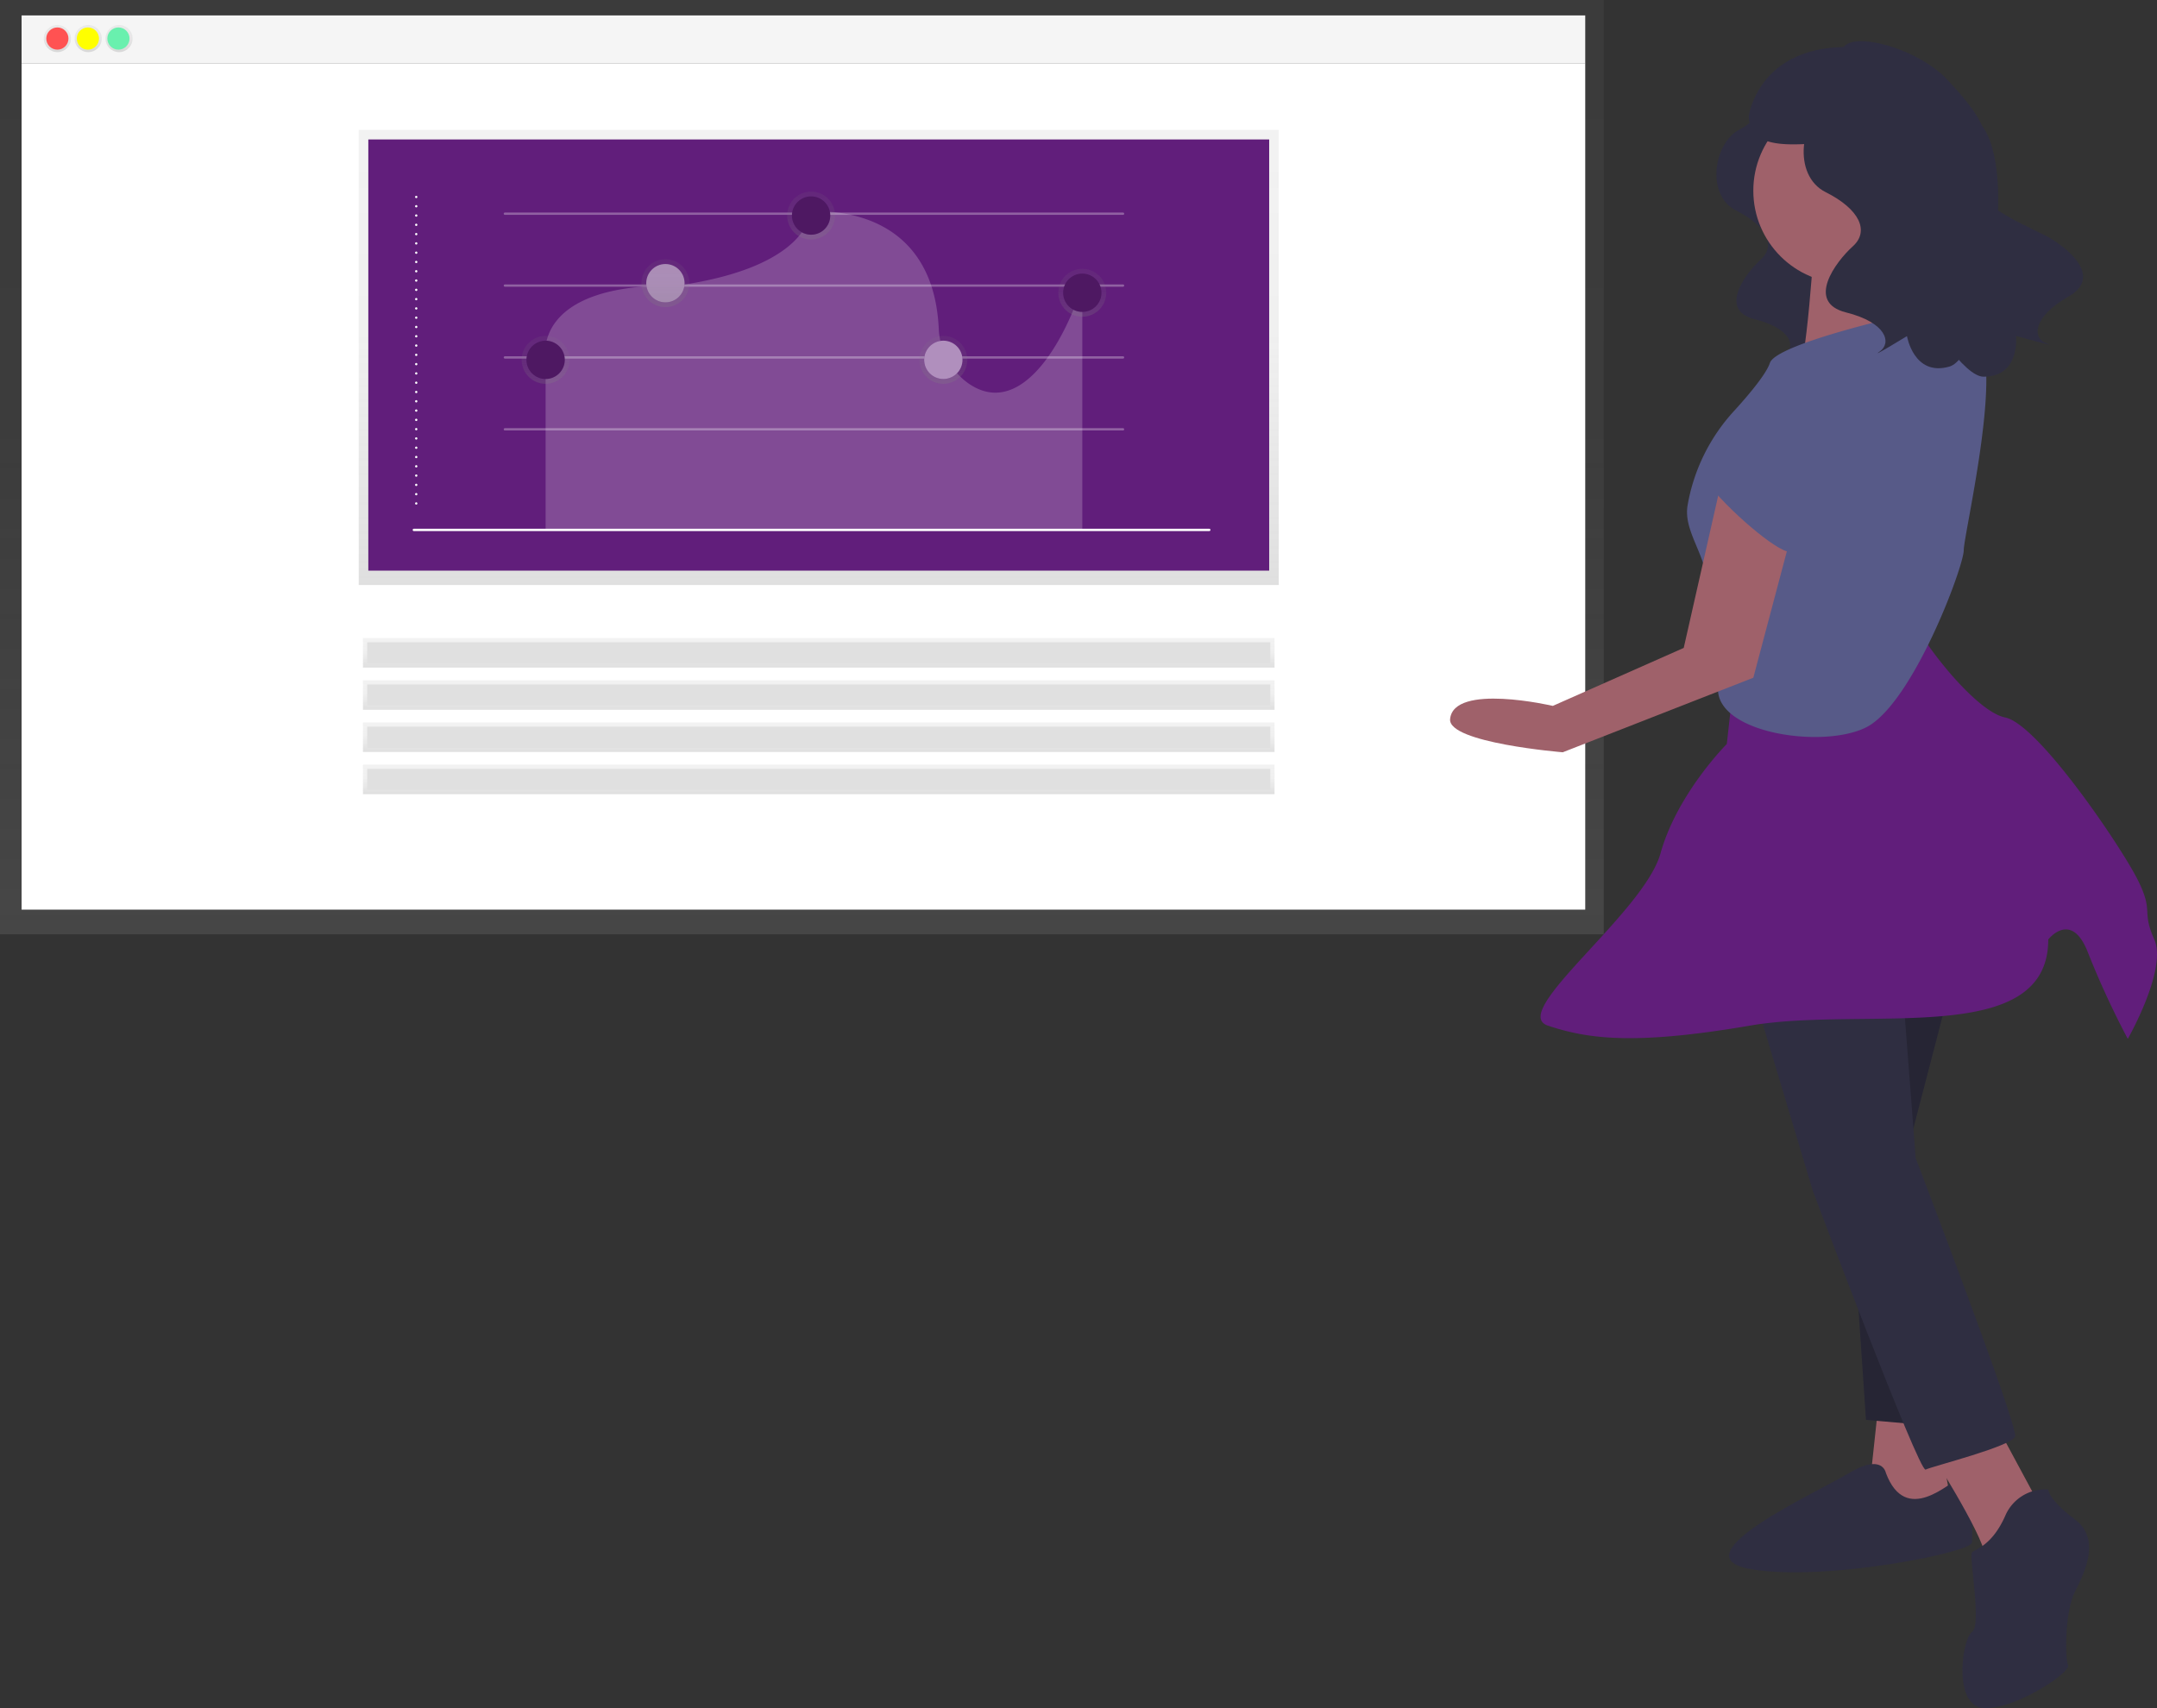 <svg id="beee3da8-7262-4ec9-9c48-b995a89b9850" data-name="Layer 1" xmlns="http://www.w3.org/2000/svg" xmlns:xlink="http://www.w3.org/1999/xlink" width="928.766" height="735.639" viewBox="0 0 928.766 735.639"><rect x="0" y="0" width="928.766" height="735.639" fill="#333333" stroke="none"/><defs><linearGradient id="f0acaac3-8e15-4170-a45a-e0166668d079" x1="345.271" y1="402.374" x2="345.271" gradientUnits="userSpaceOnUse"><stop offset="0" stop-color="gray" stop-opacity="0.25"/><stop offset="0.535" stop-color="gray" stop-opacity="0.12"/><stop offset="1" stop-color="gray" stop-opacity="0.1"/></linearGradient><linearGradient id="ada61551-9442-40f1-8896-9a097a6e367c" x1="24.7" y1="22.443" x2="24.7" y2="10.757" xlink:href="#f0acaac3-8e15-4170-a45a-e0166668d079"/><linearGradient id="ee61a248-679c-4f82-b292-54d63175f0e7" x1="37.98" y1="22.443" x2="37.98" y2="10.757" xlink:href="#f0acaac3-8e15-4170-a45a-e0166668d079"/><linearGradient id="af37cf7d-f26c-4e66-92df-c48758bfa5af" x1="51.259" y1="22.443" x2="51.259" y2="10.757" xlink:href="#f0acaac3-8e15-4170-a45a-e0166668d079"/><linearGradient id="a974be7a-0eca-4b38-a4bb-1c3bc87b0fe2" x1="352.54" y1="251.946" x2="352.54" y2="55.933" xlink:href="#f0acaac3-8e15-4170-a45a-e0166668d079"/><linearGradient id="b9af7108-6981-4f8a-a6a4-ecf3c3e78102" x1="234.932" y1="165.287" x2="234.932" y2="144.654" xlink:href="#f0acaac3-8e15-4170-a45a-e0166668d079"/><linearGradient id="b84533f2-32bf-4bc5-8937-fc100537eb1d" x1="286.514" y1="132.275" x2="286.514" y2="111.642" xlink:href="#f0acaac3-8e15-4170-a45a-e0166668d079"/><linearGradient id="ee47c5a1-3882-4af0-8161-c429bf1f8446" x1="349.246" y1="103.142" x2="349.246" y2="82.509" xlink:href="#f0acaac3-8e15-4170-a45a-e0166668d079"/><linearGradient id="b12a05fd-a7bf-484f-a312-1b0d9c78826a" x1="406.186" y1="165.287" x2="406.186" y2="144.654" xlink:href="#f0acaac3-8e15-4170-a45a-e0166668d079"/><linearGradient id="b151d0c6-e0ac-4f0c-bd4c-811eea96468a" x1="466.021" y1="136.401" x2="466.021" y2="115.768" xlink:href="#f0acaac3-8e15-4170-a45a-e0166668d079"/><linearGradient id="a31da98a-37c6-4857-9382-27dedbc42410" x1="352.54" y1="287.505" x2="352.54" y2="274.784" xlink:href="#f0acaac3-8e15-4170-a45a-e0166668d079"/><linearGradient id="b65cdeb1-be97-4a49-b541-7a630026d65b" x1="352.54" y1="305.677" x2="352.54" y2="292.956" xlink:href="#f0acaac3-8e15-4170-a45a-e0166668d079"/><linearGradient id="b222e969-67f9-46f1-889a-787839b72ddb" x1="352.54" y1="323.849" x2="352.54" y2="311.128" xlink:href="#f0acaac3-8e15-4170-a45a-e0166668d079"/><linearGradient id="a430500f-8a77-4964-b9ca-d23cb07dac7c" x1="352.54" y1="342.021" x2="352.54" y2="329.301" xlink:href="#f0acaac3-8e15-4170-a45a-e0166668d079"/></defs><title>Presentation</title><rect width="690.542" height="402.374" fill="url(#f0acaac3-8e15-4170-a45a-e0166668d079)"/><rect x="9.296" y="6.64" width="673.279" height="20.583" fill="#f5f5f5"/><rect x="9.296" y="27.223" width="673.279" height="364.527" fill="#fff"/><circle cx="24.7" cy="16.6" r="5.843" fill="url(#ada61551-9442-40f1-8896-9a097a6e367c)"/><circle cx="37.98" cy="16.6" r="5.843" fill="url(#ee61a248-679c-4f82-b292-54d63175f0e7)"/><circle cx="51.259" cy="16.6" r="5.843" fill="url(#af37cf7d-f26c-4e66-92df-c48758bfa5af)"/><circle cx="24.7" cy="16.6" r="4.781" fill="#ff5252"/><circle cx="37.847" cy="16.6" r="4.781" fill="#ff0"/><circle cx="50.994" cy="16.6" r="4.781" fill="#69f0ae"/><rect x="154.463" y="55.933" width="396.153" height="196.013" fill="url(#a974be7a-0eca-4b38-a4bb-1c3bc87b0fe2)"/><rect x="158.59" y="60.059" width="387.9" height="185.697" fill="#611e7b"/><line x1="179.223" y1="84.819" x2="179.223" y2="218.933" fill="none" stroke="#fff" stroke-linecap="round" stroke-linejoin="round" stroke-dasharray="0 4"/><line x1="178.191" y1="228.218" x2="520.699" y2="228.218" fill="none" stroke="#fff" stroke-linecap="round" stroke-linejoin="round"/><line x1="217.394" y1="92.04" x2="483.559" y2="92.04" fill="none" stroke="#fff" stroke-linecap="round" stroke-linejoin="round" opacity="0.3"/><line x1="217.394" y1="122.99" x2="483.559" y2="122.99" fill="none" stroke="#fff" stroke-linecap="round" stroke-linejoin="round" opacity="0.3"/><line x1="217.394" y1="153.939" x2="483.559" y2="153.939" fill="none" stroke="#fff" stroke-linecap="round" stroke-linejoin="round" opacity="0.3"/><line x1="217.394" y1="184.889" x2="483.559" y2="184.889" fill="none" stroke="#fff" stroke-linecap="round" stroke-linejoin="round" opacity="0.3"/><path d="M381.932,335.523v-74.279s-6.19-31.981,56.741-30.949c57.233-8.121,57.233-31.744,57.233-31.744s52.637-5.726,55.306,50.278a30.504,30.504,0,0,0,12.632,23.488c21.687,15.294,40.519-15.181,49.178-42.022V335.523Z" transform="translate(-147 -107.305)" fill="#fff" opacity="0.2"/><circle cx="286.514" cy="121.958" r="8.253" fill="#611e7b"/><circle cx="286.514" cy="121.958" r="8.253" fill="#fff" opacity="0.5"/><circle cx="234.932" cy="154.971" r="10.316" fill="url(#b9af7108-6981-4f8a-a6a4-ecf3c3e78102)"/><circle cx="286.514" cy="121.958" r="10.316" fill="url(#b84533f2-32bf-4bc5-8937-fc100537eb1d)"/><circle cx="349.246" cy="92.826" r="10.316" fill="url(#ee47c5a1-3882-4af0-8161-c429bf1f8446)"/><circle cx="406.186" cy="154.971" r="10.316" fill="url(#b12a05fd-a7bf-484f-a312-1b0d9c78826a)"/><circle cx="466.021" cy="126.085" r="10.316" fill="url(#b151d0c6-e0ac-4f0c-bd4c-811eea96468a)"/><circle cx="234.932" cy="154.971" r="8.253" fill="#611e7b"/><circle cx="234.932" cy="154.971" r="8.253" opacity="0.2"/><circle cx="349.246" cy="92.826" r="8.253" fill="#611e7b"/><circle cx="349.246" cy="92.826" r="8.253" opacity="0.2"/><circle cx="406.186" cy="154.971" r="8.253" fill="#611e7b"/><circle cx="406.186" cy="154.971" r="8.253" fill="#fff" opacity="0.5"/><circle cx="466.021" cy="126.085" r="8.253" fill="#611e7b"/><circle cx="466.021" cy="126.085" r="8.253" opacity="0.2"/><rect x="156.281" y="274.784" width="392.519" height="12.721" fill="url(#a31da98a-37c6-4857-9382-27dedbc42410)"/><rect x="156.281" y="292.956" width="392.519" height="12.721" fill="url(#b65cdeb1-be97-4a49-b541-7a630026d65b)"/><rect x="156.281" y="311.128" width="392.519" height="12.721" fill="url(#b222e969-67f9-46f1-889a-787839b72ddb)"/><rect x="156.281" y="329.301" width="392.519" height="12.721" fill="url(#a430500f-8a77-4964-b9ca-d23cb07dac7c)"/><rect x="158.098" y="276.601" width="388.884" height="9.086" fill="#e0e0e0"/><rect x="158.098" y="294.773" width="388.884" height="9.086" fill="#e0e0e0"/><rect x="158.098" y="312.946" width="388.884" height="9.086" fill="#e0e0e0"/><rect x="158.098" y="331.118" width="388.884" height="9.086" fill="#e0e0e0"/><path d="M905.153,150.62s1.975,6.584-9.218,12.51-14.485,28.312-1.317,34.896S911.737,213.17,905.153,219.096s-18.436,21.728-2.634,25.678,17.777,11.852,13.168,15.144,10.535-5.926,10.535-5.926,2.634,15.802,16.461,11.852,52.674-79.01,32.921-89.545S905.153,150.62,905.153,150.62Z" transform="translate(-147 -107.305)" fill="#2f2e41"/><polygon points="809.169 601.511 804.889 641.464 823.438 652.879 840.561 650.025 832 601.511 809.169 601.511" fill="#9f616a"/><circle cx="794.901" cy="82.122" r="39.953" fill="#9f616a"/><path d="M928.345,208.69s-3.567,60.643-7.848,60.643,49.941-2.854,49.941-2.854-22.83-39.953-11.415-52.795S928.345,208.69,928.345,208.69Z" transform="translate(-147 -107.305)" fill="#9f616a"/><polygon points="840.561 421.723 822.012 493.067 836.28 614.353 803.462 611.499 790.62 421.723 840.561 421.723" fill="#2f2e41"/><polygon points="840.561 421.723 822.012 493.067 836.28 614.353 803.462 611.499 790.62 421.723 840.561 421.723" opacity="0.2"/><path d="M959.023,741.634s-1.427-8.561-15.696,0-74.198,35.672-42.807,41.38,95.602-7.134,95.602-11.415,1.427-31.392-4.281-28.538S967.585,764.465,959.023,741.634Z" transform="translate(-147 -107.305)" fill="#2f2e41"/><path d="M977.573,731.646s22.83,35.672,24.257,45.661,22.83-22.83,22.83-22.83l-19.977-37.099Z" transform="translate(-147 -107.305)" fill="#9f616a"/><path d="M901.948,534.735l25.684,85.614s45.661,121.286,48.514,119.859,37.099-9.988,38.526-14.269-42.807-119.859-42.807-119.859l-5.708-74.198Z" transform="translate(-147 -107.305)" fill="#2f2e41"/><path d="M1028.941,748.769a18.732,18.732,0,0,0-18.55,11.415c-5.708,12.842-12.842,14.269-14.269,15.696s4.281,31.392,0,34.245-8.561,32.819,5.708,32.819,37.099-15.696,35.672-18.55-1.427-22.83,2.854-31.392,11.415-22.83,0-31.392S1028.941,748.769,1028.941,748.769Z" transform="translate(-147 -107.305)" fill="#2f2e41"/><path d="M893.386,402.034l-2.854,25.684s-21.403,21.403-28.538,47.087-65.637,68.491-48.514,74.198,37.099,8.561,87.04,0S1028.941,558.992,1028.941,511.905c0,0,9.988-12.842,17.123,5.708a372.95,372.95,0,0,0,17.123,37.099s17.123-29.965,11.415-42.807,0-11.415-7.134-25.684-42.807-67.064-57.076-69.918-41.38-39.953-39.953-44.234S893.386,402.034,893.386,402.034Z" transform="translate(-147 -107.305)" fill="#611e7b"/><path d="M970.438,242.222s-58.503,12.842-61.356,21.403c-1.605,4.816-9.08,13.695-15.313,20.542a80.198,80.198,0,0,0-20.139,40.865c-1.488,9.103,4.768,17.289,7.628,27.774,8.561,31.392,14.982,23.544,6.421,46.374s42.807,31.392,62.783,21.403,42.093-69.204,42.093-76.339,19.263-87.754,3.567-93.462S970.438,242.222,970.438,242.222Z" transform="translate(-147 -107.305)" fill="#575a88"/><path d="M889.106,310.713,871.983,386.338l-56.362,24.971s-42.807-9.988-44.234,5.708c-.932,10.247,48.514,14.269,48.514,14.269L901.948,399.18l18.55-69.918Z" transform="translate(-147 -107.305)" fill="#9f616a"/><path d="M909.082,282.175s-35.672,21.403-27.111,32.819,29.965,29.965,35.672,29.965,9.988-34.245,9.988-44.234S909.082,282.175,909.082,282.175Z" transform="translate(-147 -107.305)" fill="#575a88"/><path d="M944.775,137.546s2.188,7.294-10.212,13.859-16.047,31.364-1.459,38.658,18.964,16.776,11.67,23.341-20.423,24.07-2.918,28.447,19.694,13.129,14.588,16.776,11.67-6.565,11.67-6.565,2.918,17.506,18.235,13.129,30.6-83.929,13.526-104.418C984,141.721,944.775,137.546,944.775,137.546Z" transform="translate(-147 -107.305)" fill="#2f2e41"/><path d="M940.116,130.038c.003-10.686,31.974-3.008,45.681,11.912,9.492,10.332,23.909,25.876,11.828,36.833s20.708,25.321,29.502,29.675,26.157,17.672,10.479,26.606-15.425,17.953-9.525,20.088-13.008-3.175-13.008-3.175,1.91,17.644-14.02,17.559-61.632-87.632-50.714-111.966C960.49,134.946,940.116,130.038,940.116,130.038Z" transform="translate(-147 -107.305)" fill="#2f2e41"/><path d="M947.04,127.696c-42.753-2.574-47.043,29.607-47.043,29.607.296,18.623,29.87,9.549,38.085,12.325,9.91-7.129,29.012-20.618,42.673-30.244A64.612,64.612,0,0,0,947.04,127.696Z" transform="translate(-147 -107.305)" fill="#2f2e41"/></svg>